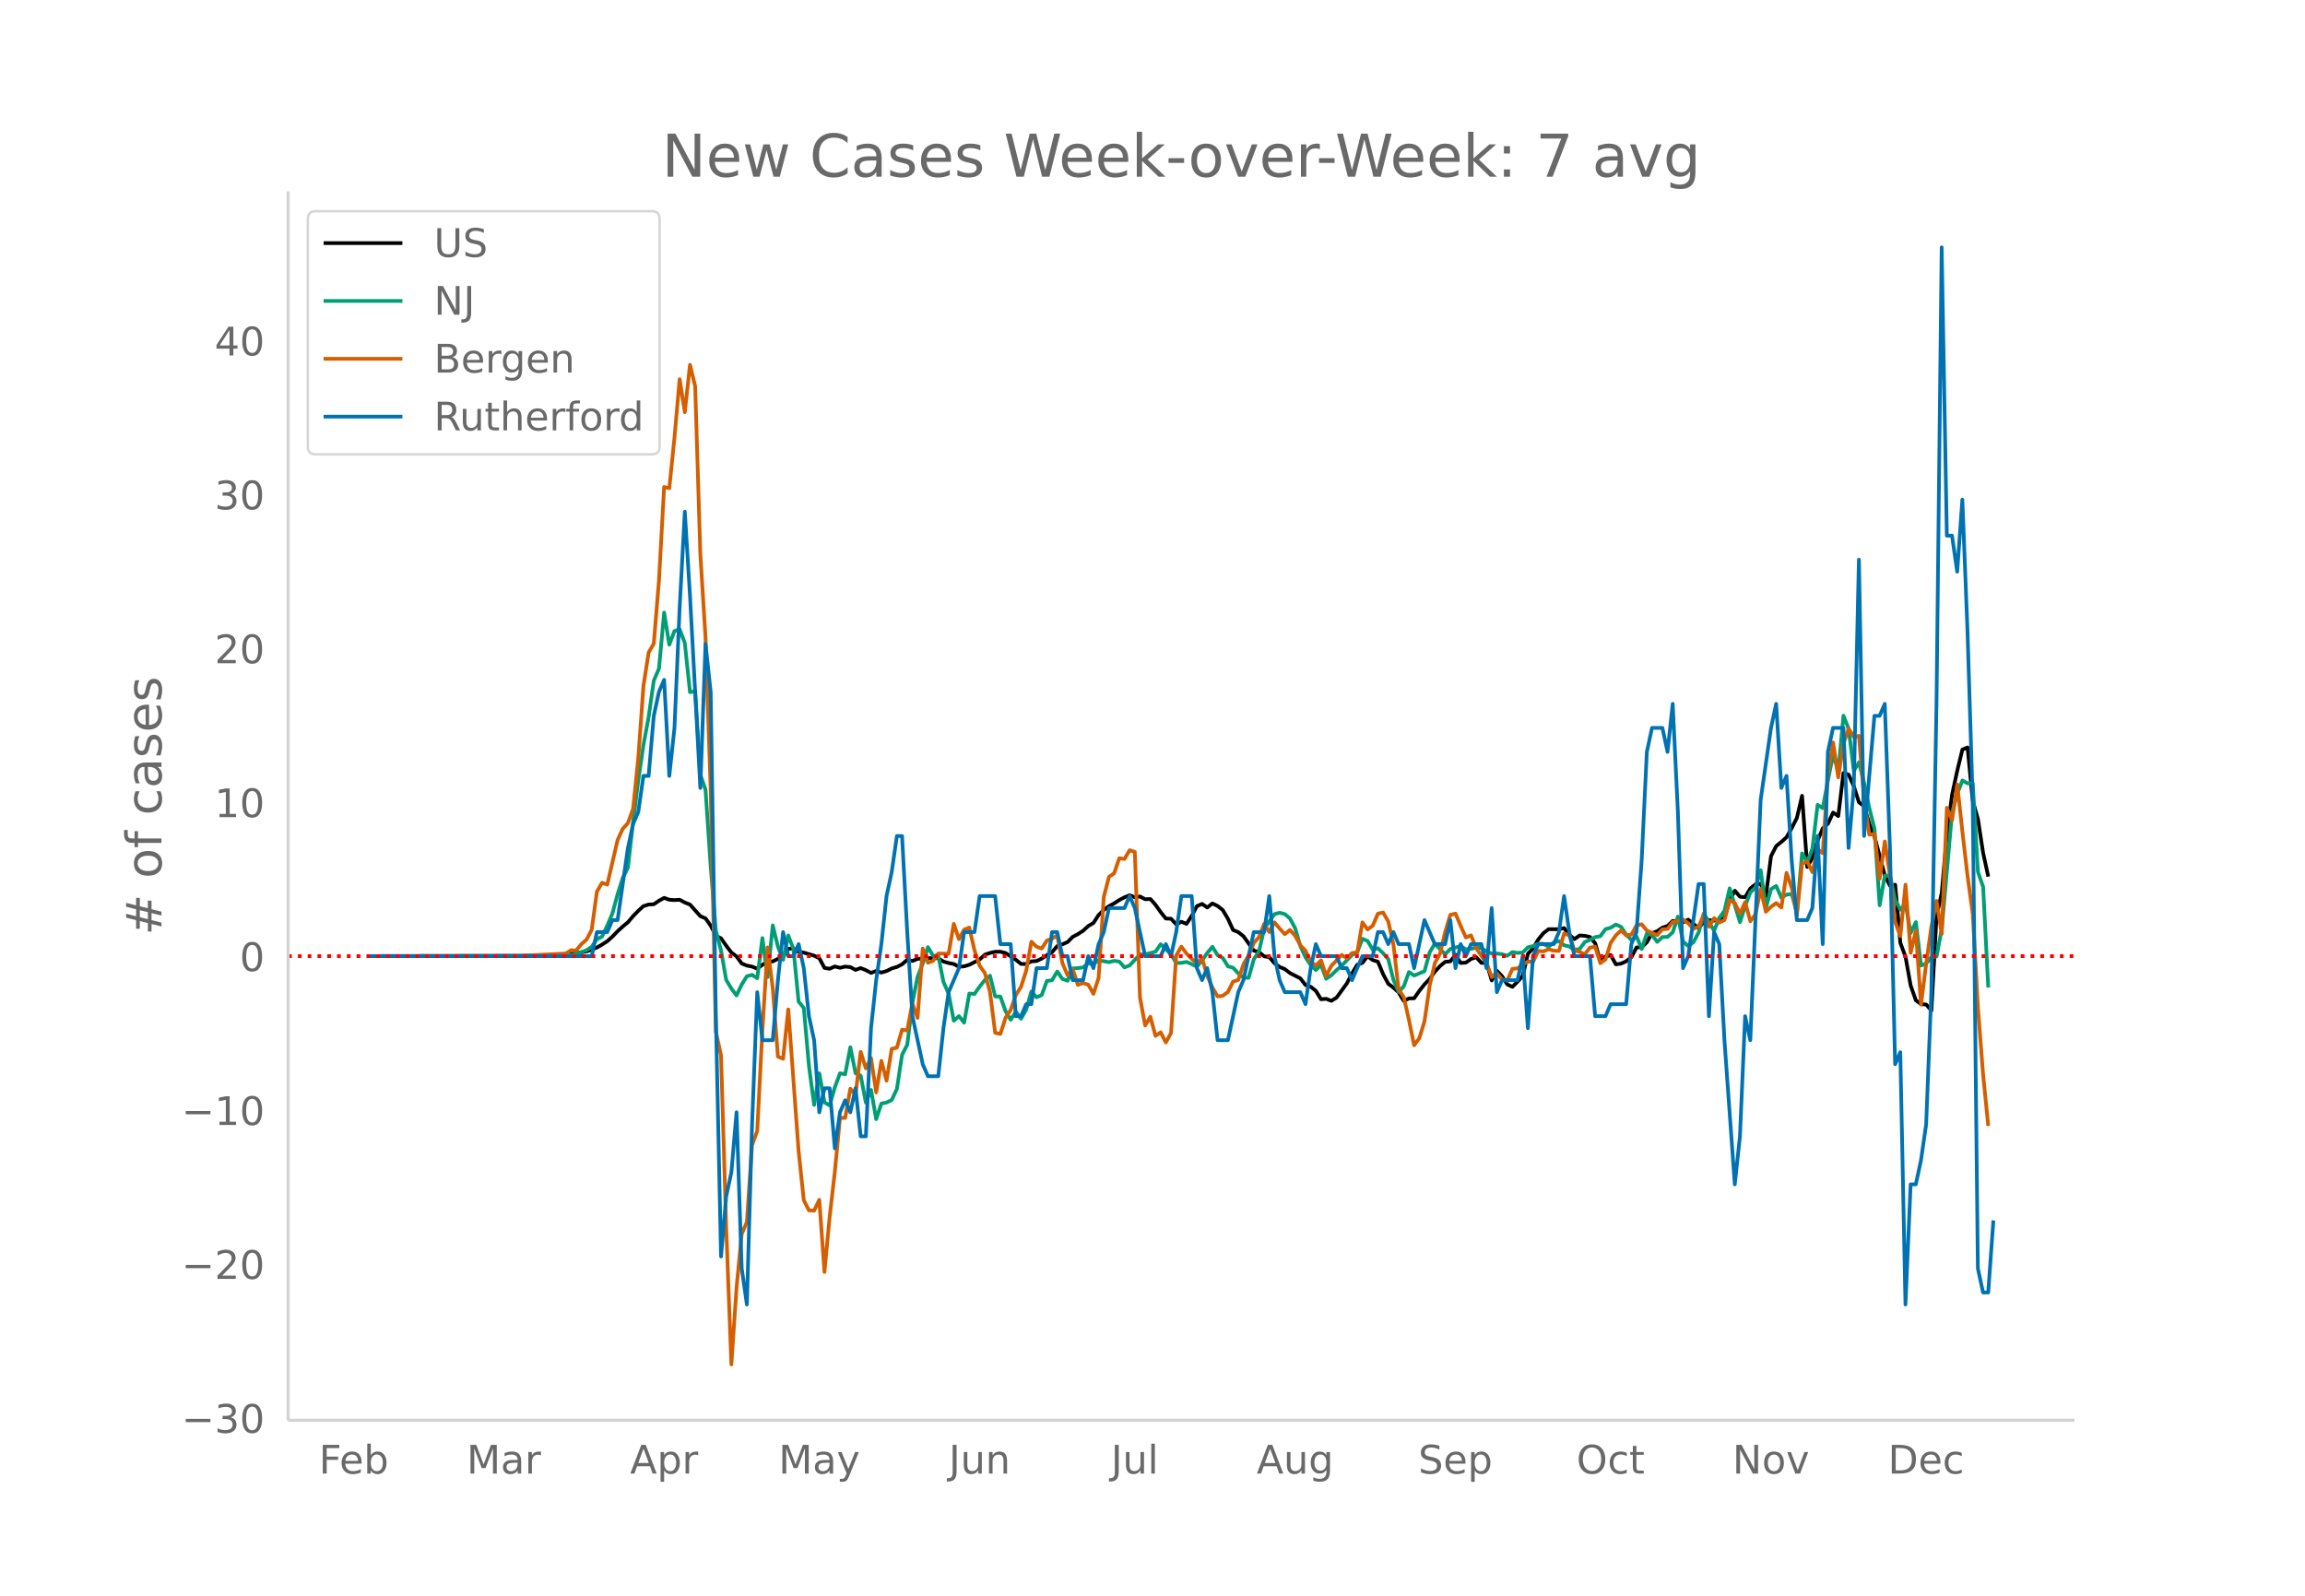 <svg height="864" viewBox="0 0 936 648" width="1248" xmlns="http://www.w3.org/2000/svg" xmlns:xlink="http://www.w3.org/1999/xlink"><defs><style>*{stroke-linecap:butt;stroke-linejoin:round}</style></defs><g id="figure_1"><path d="M0 648h936V0H0z" fill="#fff" id="patch_1"/><g id="axes_1"><path d="M117 576.72h725.4V77.76H117z" fill="none" id="patch_2"/><path clip-path="url(#pda997841e0)" d="M149.973 388.249l63.005-.1 12.601-.307 6.3-.534 2.1-.234 4.201-.746 2.1-.68 2.1-.888 2.1-1.195 2.1-1.349 2.1-1.88 2.101-2.182 2.1-1.92 2.1-1.73 2.1-2.488 2.1-2.155 2.1-1.915 2.101-.642 2.1-.12 2.1-1.416 2.1-1.17 2.1.75 2.101.143 2.1-.124 2.1 1.118 2.1.835 4.2 4.7 2.101.888 2.1 2.975 2.1 4.102 2.1 1.04 2.1 2.988 2.1 2.758 2.101 1.595 2.1 2.873 2.1.86 2.1.405 2.1.84 2.1-1.56 2.101-1.294 2.1-.092 4.2-2.096 2.1-3.02 2.101-.137 2.1 1.42 2.1.265 4.2 1.246 2.1 1.024 2.101 3.929 2.1.352 2.1-.929 2.1.55 2.1-.497 2.1.203 2.101 1.134 2.1-.751 2.1.852 2.1 1.117 2.1-.791 2.1.661 2.101-.606 2.1-1.063 2.1-.615 2.1-1.064 2.1-1.836 2.101.47 2.1-.857 6.3-.382 2.1.151 2.101 1.322 2.1.606 2.1.402 2.1 1.119 2.1-.18 2.1-.624 4.201-2.168 2.1-1.926 2.1-.706 2.1-.491 2.1-.017 2.101.53 4.2 2.74 2.1 1.681 2.1.047 2.101-1.078 2.1-.15 2.1-.97 2.1-1.385 2.1-1.24 2.1-2.48 2.101-.71 2.1-.906 2.1-2.13 2.1-1.094 2.1-1.36 2.1-1.932 2.101-1.224 2.1-3.244 2.1-2.06 2.1-1.512 2.1-1.151 2.1-1.352 2.101-1.106 2.1-.851 2.1.846 2.1-.336 2.1 1.119 2.101-.087 2.1 2.353 2.1 2.956 2.1 2.62 2.1.07 2.1 2.28 2.101-1.042 2.1.837 2.1-3.257 2.1-3.913 2.1-.924 2.1 1.461 2.101-1.643 2.1 1.018 2.1 1.655 2.1 3.553 2.1 4.564 2.1.853 2.101 1.664 4.2 5.842 2.1.583 2.1 1.723 2.101.342 2.1 2.452 2.1 1.537 2.1.87 2.1 1.621 4.201 2.144 2.1 2.711 2.1.688 2.1 1.652 2.1 3.423 2.1-.172 2.101.825 2.1-1.306 4.2-5.793 2.1-4.055 2.1-3.488 2.101-.803 2.1-2.69 2.1 1.574 2.1.657 2.1 5.046 2.1 3.929 2.101 1.555 2.1 1.946 2.1 3.487 2.1-1.065 2.1-.024 2.101-3.002 2.1-2.654 2.1-2.2 2.1-2.945 2.1-2.266 2.1-1.746 2.101-.197 2.1-2.648 2.1 3.306 2.1-.14 2.1-1.486 2.1-.692 2.101 2.265 2.1.041 2.1 7.105 2.1-3.908 2.1 2.182 2.1 3.324 2.101.995 2.1-2.11 2.1-2.33 2.1-9.003 2.1-2.171 2.101-3.62 2.1-2.555 2.1-1.61 4.2.021 2.1-.468 2.101 2.837 2.1 1.614 2.1-1.46 2.1.146 2.1.466 2.1 2.54 2.101 7.356 2.1-1.963 2.1-.6 2.1 3.773 2.1-.28 2.1-.958 2.101-1.678 2.1-3.935 2.1-.14 2.1-1.999 2.1-3.664 2.101-.805 2.1-1.438 2.1-.679 2.1-2.053 2.1.162 2.1.387 2.101-1.071 4.2 3.49 2.1-2.604 2.1-.722 2.1.247 2.101-.392 2.1-.708 2.1-7.082 2.1-3.973 2.1 2.458 2.1.17 2.101-3.556 2.1-1.66 2.1-.23 2.1 5.079 2.1-16.277 2.101-4.117 2.1-1.697 2.1-1.89 2.1-3.7 2.1-4.165 2.1-8.953 2.101 28.918 2.1-3.766 2.1-6.895 2.1-5.056 2.1-1.847 2.1-4.553 2.101 1.414 2.1-17.46 2.1.646 2.1 4.702 2.1 6.55 2.1 1.53 2.101 7.24 2.1 5.16 4.2 15.759 2.1 4.179 2.101-.41 2.1 23.595 2.1 5.69 2.1 11.693 2.1 5.95 2.1 1.574 2.101.139 2.1 2.46 2.1-38.4 2.1-9.33 2.1-23.783 2.1-16.142 2.101-9.729 2.1-8.628 2.1-.834 2.1 21.704 2.1 7.317 2.1 13.785 2.101 9.629h0" fill="none" stroke="#000" stroke-linecap="round" stroke-width="1.5" id="line2d_1"/><path clip-path="url(#pda997841e0)" d="M149.973 388.249l71.406-.11 6.3-.172 2.1-.2 2.1.06 2.1-.443 4.201-1.518 2.1-1.427 2.1-3.056 2.1-1.086 2.1-4.423 2.1-4.955 2.101-7.79 2.1-6.605 2.1-4.182 2.1-18.597 2.1-16.817 2.1-14.324 2.101-11.42 2.1-14.777 2.1-4.895 2.1-22.768 2.1 13.047 2.101-5.579 2.1-.683 2.1 5.589 2.1 19.954 2.1-.372 2.1 33.876 2.101 6.091 2.1 31.162 2.1 26.096 2.1 8.052 2.1 11.922 2.1 3.538 2.101 2.785 2.1-4.443 2.1-3.348 2.1-.563 2.1 1.368 2.1-16.305 2.101 15.812 2.1-20.98 2.1 8.646 2.1 5.348 2.1-9.892 2.101 5.509 2.1 21.371 2.1 2.553 2.1 23.543 2.1 15.812 2.1-12.807 2.101 11.802 2.1 1.226 2.1-7.338 2.1-5.72 2.1.412 2.1-10.987 2.101 10.555 2.1.965 2.1 10.977 2.1-5.157 2.1 11.882 2.1-6.343 2.101-.422 2.1-1.015 2.1-4.514 2.1-13.852 2.1-4.061 2.101-17.109 2.1-10.545 2.1-5.327 2.1-6.675 2.1 3.538 2.1-.07 2.101 10.645 2.1 4.805 2.1 10.967 2.1-1.86 2.1 2.654 2.1-11.841 2.101.18 2.1-3.035 2.1-2.583 2.1-1.82 2.1 8.434 2.1.05 2.101 5.89 2.1 3.55 2.1-3.268 2.1 2.845 2.1-3.7 2.101-7.368 2.1 2.363 2.1-.915 2.1-5.74 2.1-.291 2.1-3.539 2.101 3.016 2.1.744 2.1-5.016 2.1-.13 2.1-.272 2.1-1.629 2.101.282 2.1-1.548 4.2.764 2.1-.543 2.1.311 2.101 2.353 2.1-.805 4.2-4.483 2.1.01 4.201-1.106 2.1-3.035 4.2 4.09 2.1 3.53 2.101-.041 2.1-.382 2.1.905 2.1 1.045 2.1-2.553 2.1-3.036 2.101-2.503 2.1 3.418 2.1 1.086 2.1 3.417 2.1.593 2.1 2.272 2.101 1.77 2.1.03 2.1-7.5 2.1-3.196 2.1-9.107 2.101-3.147 2.1-2.915 2.1-.563 2.1.573 2.1 1.77 2.1 3.96 2.101 7.238 2.1 4.563 2.1 3.187 2.1 1.97 2.1-2.09 2.1 5.649 2.101-1.438 2.1-2.08 2.1-1.8 4.2-4.373 2.1-1.126 2.101-5.428 2.1.895 2.1 3.558 2.1-.603 2.1 2.02 2.1 2.413 2.101 8.424 2.1 4.926 2.1-2.322 2.1-5.79 2.1 1.417 4.201-1.75 2.1-7.67 2.1-3.497 4.2 4.252 2.101-2.121 4.2-1.217 2.1 1.368 2.1-.232 2.1-.462 2.101.13 2.1 1.418 2.1.814 2.1.02 2.1.252 2.1.663 2.101-1.488 2.1.342 2.1-.19 2.1-2.132 2.1-.472 2.101-.996 2.1.121 2.1 1.126 2.1-1.709 2.1-.563 2.1 1.699 2.101.452 2.1 1.508 2.1-.482 2.1-2.785 2.1-.895 2.1-1.095 2.101-.402 2.1-2.855 2.1-.553 2.1-1.317 2.1.925 2.1 3.186 2.101 2.162 2.1-1.438 2.1 5.107 2.1-6.373 2.1.673 2.101 2.815 2.1-1.98 2.1-.06 2.1-1.87 2.1-6.374 2.1 10.163 2.101 1.81 2.1-1.538 2.1-4.011 2.1-7.69 4.2 7.006 2.101-5.207 2.1-2.915 2.1-9.097 4.2 13.761 2.1-6.624 2.101-5.469 2.1-1.98 2.1-6.996 2.1 15.29 2.1-7.64 2.101-1.287 2.1 4.805 2.1-1.307 2.1-.241 2.1 7.499 2.1-23.975 2.101 3.458 2.1-5.408 2.1-17.773 2.1 1.337 2.1-11.228 2.1-10.565 2.101 6.916 2.1-22.668 2.1 5.318 2.1 17.089 2.1-3.468 2.1 8.423 2.101 10.123 2.1 8.394 2.1 31.111 2.1-12.072h2.1l2.101 9.84 2.1 4.022 2.1-2.413 2.1 11.892 2.1-4.433 2.1 17.622 2.101-.825 2.1-2.563 2.1-.291 2.1-11.048 4.2-47.336 2.101-7.68 2.1-5.418 2.1 1.196 2.1-.07 2.1 35.997 2.1 6.092 2.101 40.882h0" fill="none" stroke="#009e73" stroke-linecap="round" stroke-width="1.5" id="line2d_2"/><path clip-path="url(#pda997841e0)" d="M149.973 388.249l60.905-.096 18.901-.958 2.1-1.34 2.1.095 2.1-2.586 2.101-1.82 2.1-4.022 2.1-15.42 2.1-3.64 2.1.766 4.201-18.102 2.1-4.597 2.1-2.299 2.1-5.842 2.1-20.4 2.1-29.405 2.101-13.6 2.1-3.64 2.1-25.476 2.1-38.12 2.1.479 2.101-20.497 2.1-23.752 2.1 13.408 2.1-19.25 2.1 8.715 2.1 68.098 2.101 33.905 2.1 62.256 2.1 97.789 2.1 9.673 2.1 69.822 2.1 55.647 2.101-31.128 2.1-21.837 2.1-4.885 2.1-31.223 2.1-5.651 2.1-41.28 2.101-33.33 2.1 16.569 2.1 27.775 2.1.862 2.1-20.017 4.201 57.466 2.1 20.018 2.1 4.118 2.1.096 2.1-4.406 2.101 29.308 2.1-22.316 2.1-18.294 2.1-21.933h2.1l2.1-11.876 2.101 2.49 2.1-17.431 2.1 6.704 2.1-4.214 2.1 13.983 2.1-12.834 2.101 8.045 2.1-12.93 2.1-.478 2.1-7.28 2.1.288 2.101-11.015 2.1 5.939 2.1-28.16 2.1 5.748 2.1-.767 2.1-2.969 4.201.096 2.1-12.164 2.1 6.226 2.1-3.831 2.1-.862 2.101 9.194 2.1 6.322 2.1 2.873 2.1 7.758 2.1 16.57 2.1.478 2.101-6.512 2.1-3.257 2.1-6.034 2.1-3.352 2.1-6.513 2.101-11.78 2.1 2.01 2.1.767 2.1-3.257 2.1-.766 2.1-1.34 2.101 11.301 2.1 4.885 2.1-2.395 2.1 6.322 2.1-.767 2.1.67 2.101 3.736 2.1-6.513 2.1-32.851 2.1-8.141 2.1-1.437 2.1-6.13 2.101.287 2.1-3.543 2.1.67 2.1 59.19 2.1 11.302 2.101-3.543 2.1 7.758 2.1-1.437 2.1 4.118 2.1-3.83 2.1-31.512 2.101-3.543 2.1 2.777 2.1 2.203 2.1 1.82 2.1-2.107 2.1 7.087 2.101 4.79 2.1 3.639 2.1-.288 2.1-1.532 2.1-4.214 2.1-.67 2.101-6.322 2.1-3.64 2.1-5.076 2.1-2.298 2.1-5.364 2.101 3.256 2.1-3.926 2.1 2.49 2.1 2.298 2.1-1.723 2.1 2.394 2.101 3.831 2.1 2.203 2.1 4.501 2.1 1.533 2.1-2.107 2.1 6.321 2.101-4.118 4.2-4.406 2.1 1.34 2.1-2.106 2.1-.192 2.101-12.26 2.1 2.874 2.1-1.532 2.1-4.885 2.1-.479 2.1 3.64 2.101 9.386 2.1 18.197 2.1 3.161 2.1 9.29 2.1 10.249 2.101-2.874 2.1-6.8 2.1-14.462 2.1-9.195 2.1-3.831 2.1-8.812 2.101-6.991 2.1-.48 2.1 4.981 2.1 4.693 2.1-.862 2.1 5.268 4.201 6.034 2.1 5.651 2.1-1.532 2.1 2.49 2.1.479 2.101-4.79 2.1-.19 2.1-1.533 2.1-1.245 2.1.095 2.101-4.405 2.1.191 2.1-.862 2.1.575 2.1.096 2.1-7.088 2.101.766 2.1 6.13 2.1.575 2.1.958 2.1-2.682 2.1-.383 2.101 6.704 2.1-1.532 2.1-6.705 2.1-3.065 2.1-2.01 2.1 2.01 2.101-.287 2.1-3.735 2.1-.48 2.1 2.587 4.201 1.82 2.1-2.395 2.1-.096 2.1-2.873 2.1-.287 2.1-.67 2.101 1.532 2.1 2.203 2.1-.862 2.1-4.885 2.1 4.885 2.1-3.448 2.101 1.82 2.1-1.054 2.1-8.141 2.1 1.245 2.1 4.31 2.1-4.693 2.101 7.758 2.1-2.778 2.1-10.344 2.1 9.29 2.1-2.01 2.101-1.533 2.1 1.82 2.1-14.08 2.1 6.034 2.1 11.206 2.1-20.975 2.101-.862 2.1 4.31 2.1-9.386 2.1 1.724 2.1-32.086 2.1-12.93 2.101 14.175 2.1-13.6 2.1-6.226 2.1 3.448 2.1-.479 2.1 25.765 2.101 14.366 2.1-.287 2.1 18.198 2.1-15.133 2.1 13.888 2.101 18.772 2.1 5.747 2.1-20.88 2.1 27.68 2.1-9.003 2.1 30.074 2.101-16.761 2.1-14.846 2.1-10.535 2.1 13.409 2.1-51.241 2.1 5.076 2.101-14.558 2.1 19.251 2.1 18.006 2.1 15.325 2.1 37.928 2.1 27.296 2.101 20.88h0" fill="none" stroke="#d55e00" stroke-linecap="round" stroke-width="1.5" id="line2d_3"/><path clip-path="url(#pda997841e0)" d="M149.973 388.249h90.307l2.1-9.756h4.2l2.1-4.879h2.101l4.2-29.268 2.1-9.756 2.1-4.879 2.1-14.634h2.101l2.1-24.39 2.1-9.757 2.1-4.878 2.1 39.025 2.101-19.512 2.1-48.782 2.1-39.024 2.1 34.146 4.2 78.05 2.101-58.537 2.1 19.512 2.1 131.71 2.1 97.562 2.1-24.39 2.1-9.757 2.101-24.39 2.1 63.415 2.1 14.634 2.1-73.172 2.1-53.659 2.1 19.513h4.201l2.1-24.39 2.1-19.513 2.1 9.756h2.101l2.1-4.878 2.1 9.756 2.1 19.512 2.1 9.757 2.1 29.268 2.101-9.756h2.1l2.1 24.39 2.1-14.634 2.1-4.878 2.1 4.878 2.101-9.756 2.1 19.513h2.1l2.1-43.903 2.1-19.513 2.1-14.634 2.101-19.513 2.1-9.756 2.1-14.634h2.1l2.1 39.025 2.101 34.146 4.2 19.513 2.1 4.878h4.2l2.101-19.512 2.1-14.635 4.2-9.756 2.1-14.634h4.201l2.1-14.635h6.3l2.1 19.513h4.201l2.1 29.268h2.1l2.1-4.878h2.101l2.1-14.634h4.2l2.1-14.634h2.1l2.101 9.756h2.1l2.1 9.756h4.2l2.1-9.756 2.101 4.878 2.1-9.756 2.1-4.878 2.1-9.757h6.301l2.1-4.878 2.1 4.878 4.2 19.513h6.301l2.1-4.878 2.1 4.878 2.1-9.756 2.101-14.635h4.2l2.1 29.269 2.1 4.878 2.1-4.878 2.101 9.756 2.1 19.513h4.2l4.2-19.513 2.101-4.878 4.2-19.512h4.2l2.101-14.635 2.1 24.39 2.1 9.757 2.1 4.878h6.301l2.1 4.878 2.1-14.634 2.1-9.756 2.1 4.878h6.301l2.1 4.878h2.1l2.1 4.878 4.201-9.756h4.2l2.1-9.756h2.1l2.1 4.878 2.101-4.878 2.1 4.878h4.2l2.1 9.756 4.201-19.513 4.2 9.757h4.2l2.101-9.757 2.1 19.513 2.1-9.756 2.1 4.878 2.1-4.878h4.201l2.1 9.756 2.1-24.39 2.1 34.146 2.1-4.878h6.301l2.1-9.756 2.1 29.269 2.1-29.27 2.101-4.877h6.3l2.1-4.878 2.1-14.635 2.101 14.635 2.1 9.756h6.3l2.1 24.39h4.201l2.1-4.878h6.3l2.101-24.39 2.1-4.878 2.1-29.27 2.1-43.902 2.1-9.756h4.201l2.1 9.756 2.1-19.513 2.1 43.903 2.1 63.416 2.101-4.878 4.2-29.269h2.1l2.1 53.66 2.1-34.147 2.101 4.878 2.1 39.025 4.2 58.537 2.1-19.512 2.1-48.782 2.101 9.757 4.2-97.563 4.2-29.268 2.101-9.757 2.1 34.147 2.1-4.878 2.1 34.147 2.1 24.39h4.201l2.1-4.878 2.1-29.268 2.1 43.903 2.1-78.05 2.1-9.756h4.201l2.1 48.78 2.1-24.39 2.1-92.684 2.1 112.197 4.201-48.781h2.1l2.1-4.879 2.1 58.538 2.101 87.806 2.1-4.878 2.1 102.44 2.1-48.781h2.1l2.1-9.756 2.101-14.635 2.1-53.659 2.1-117.075 2.1-185.368 2.1 117.075h2.1l2.101 14.634 2.1-29.269 2.1 53.66 2.1 68.293 2.1 190.247 2.1 9.756h2.101l2.1-29.269h0" fill="none" stroke="#0072b2" stroke-linecap="round" stroke-width="1.5" id="line2d_4"/><path clip-path="url(#pda997841e0)" d="M117 388.249h725.4" fill="none" stroke="red" stroke-dasharray="1.5,2.475" stroke-width="1.5" id="line2d_5"/><path d="M117 576.72V77.76" fill="none" stroke="#d3d3d3" stroke-linecap="square" stroke-width="1.25" id="patch_3"/><path d="M117 576.72h725.4" fill="none" stroke="#d3d3d3" stroke-linecap="square" stroke-width="1.25" id="patch_4"/><g id="matplotlib.axis_1"><g id="xtick_1"><g transform="matrix(.16 0 0 -.16 129.51 598.378)" fill="#696969" id="text_1"><defs><path d="M9.813 72.906h41.89v-8.312H19.672V43.109h28.906v-8.297H19.672V0h-9.86z" id="DejaVuSans-70"/><path d="M56.203 29.594v-4.39H14.891q.593-9.282 5.593-14.142 5-4.859 13.938-4.859 5.172 0 10.031 1.266 4.86 1.265 9.656 3.812v-8.5Q49.266.734 44.187-.344 39.11-1.422 33.892-1.422q-13.094 0-20.735 7.61-7.64 7.625-7.64 20.625 0 13.421 7.25 21.296Q20.016 56 32.328 56q11.031 0 17.453-7.11 6.422-7.093 6.422-19.296zm-8.984 2.64q-.094 7.36-4.125 11.75-4.032 4.407-10.672 4.407-7.516 0-12.031-4.25-4.516-4.25-5.203-11.97z" id="DejaVuSans-101"/><path d="M48.688 27.297q0 9.906-4.079 15.547-4.078 5.64-11.203 5.64-7.14 0-11.218-5.64-4.079-5.64-4.079-15.547 0-9.906 4.078-15.547 4.079-5.64 11.22-5.64 7.124 0 11.202 5.64t4.078 15.547zM18.108 46.39q2.844 4.875 7.157 7.234Q29.594 56 35.594 56q9.968 0 16.187-7.906 6.235-7.907 6.235-20.797T51.78 6.484q-6.218-7.906-16.187-7.906-6 0-10.328 2.375-4.313 2.375-7.157 7.25V0H9.08v75.984h9.03z" id="DejaVuSans-98"/></defs><use xlink:href="#DejaVuSans-70"/><use x="52.02" xlink:href="#DejaVuSans-101"/><use x="113.543" xlink:href="#DejaVuSans-98"/></g></g><g id="xtick_2"><g transform="matrix(.16 0 0 -.16 189.483 598.378)" fill="#696969" id="text_2"><defs><path d="M9.813 72.906h14.703l18.593-49.61 18.703 49.61h14.704V0H66.89v64.016l-18.797-50h-9.907l-18.796 50V0H9.813z" id="DejaVuSans-77"/><path d="M34.281 27.484q-10.89 0-15.093-2.484-4.204-2.484-4.204-8.5 0-4.781 3.157-7.594 3.156-2.797 8.562-2.797 7.485 0 12 5.297 4.516 5.297 4.516 14.078v2zm17.922 3.72V0H43.22v8.297Q40.14 3.328 35.547.953q-4.594-2.375-11.234-2.375-8.391 0-13.36 4.719Q6 8.016 6 15.922q0 9.219 6.172 13.906 6.187 4.688 18.437 4.688h12.61v.89q0 6.203-4.078 9.594-4.078 3.39-11.453 3.39-4.688 0-9.141-1.124-4.438-1.125-8.531-3.375v8.312q4.921 1.906 9.562 2.844 4.64.953 9.031.953 11.875 0 17.735-6.156 5.86-6.14 5.86-18.64z" id="DejaVuSans-97"/><path d="M41.11 46.297q-1.516.875-3.297 1.281Q36.03 48 33.89 48q-7.625 0-11.703-4.953-4.079-4.953-4.079-14.234V0H9.08v54.688h9.03v-8.5q2.844 4.984 7.375 7.39Q30.031 56 36.531 56q.922 0 2.047-.125 1.125-.11 2.484-.36z" id="DejaVuSans-114"/></defs><use xlink:href="#DejaVuSans-77"/><use x="86.279" xlink:href="#DejaVuSans-97"/><use x="147.559" xlink:href="#DejaVuSans-114"/></g></g><g id="xtick_3"><g transform="matrix(.16 0 0 -.16 255.843 598.378)" fill="#696969" id="text_3"><defs><path d="M34.188 63.188L20.797 26.906h26.812zm-5.579 9.718h11.188L67.578 0h-10.25l-6.64 18.703h-32.86L11.188 0H.78z" id="DejaVuSans-65"/><path d="M18.11 8.203v-29H9.077v75.484h9.031v-8.296q2.844 4.875 7.157 7.234Q29.594 56 35.594 56q9.968 0 16.187-7.906 6.235-7.907 6.235-20.797T51.78 6.484q-6.218-7.906-16.187-7.906-6 0-10.328 2.375-4.313 2.375-7.157 7.25zm30.578 19.094q0 9.906-4.079 15.547-4.078 5.64-11.203 5.64-7.14 0-11.218-5.64-4.079-5.64-4.079-15.547 0-9.906 4.078-15.547 4.079-5.64 11.22-5.64 7.124 0 11.202 5.64t4.078 15.547z" id="DejaVuSans-112"/></defs><use xlink:href="#DejaVuSans-65"/><use x="68.408" xlink:href="#DejaVuSans-112"/><use x="131.885" xlink:href="#DejaVuSans-114"/></g></g><g id="xtick_4"><g transform="matrix(.16 0 0 -.16 316.148 598.378)" fill="#696969" id="text_4"><defs><path d="M32.172-5.078q-3.797-9.766-7.422-12.735-3.61-2.984-9.656-2.984H7.906v7.516h5.282q3.703 0 5.75 1.765Q21-9.766 23.483-3.219l1.61 4.094-22.11 53.813H12.5l17.094-42.766 17.093 42.766h9.516z" id="DejaVuSans-121"/></defs><use xlink:href="#DejaVuSans-77"/><use x="86.279" xlink:href="#DejaVuSans-97"/><use x="147.559" xlink:href="#DejaVuSans-121"/></g></g><g id="xtick_5"><g transform="matrix(.16 0 0 -.16 385.293 598.378)" fill="#696969" id="text_5"><defs><path d="M9.813 72.906h9.859V5.078q0-13.187-5-19.14-5-5.954-16.094-5.954h-3.75v8.297h3.078q6.531 0 9.219 3.672Q9.813-4.39 9.813 5.078z" id="DejaVuSans-74"/><path d="M8.5 21.578v33.11h8.984V21.922q0-7.766 3.016-11.656 3.031-3.875 9.094-3.875 7.265 0 11.484 4.64 4.234 4.64 4.234 12.656v31h8.985V0h-8.984v8.406Q42.047 3.422 37.718 1q-4.313-2.422-10.032-2.422-9.421 0-14.312 5.86Q8.5 10.296 8.5 21.578zM31.11 56z" id="DejaVuSans-117"/><path d="M54.89 33.016V0h-8.984v32.719q0 7.765-3.031 11.61-3.031 3.858-9.078 3.858-7.281 0-11.484-4.64-4.204-4.625-4.204-12.64V0H9.08v54.688h9.03v-8.5q3.235 4.937 7.594 7.374Q30.078 56 35.797 56q9.422 0 14.25-5.828 4.844-5.828 4.844-17.156z" id="DejaVuSans-110"/></defs><use xlink:href="#DejaVuSans-74"/><use x="29.492" xlink:href="#DejaVuSans-117"/><use x="92.871" xlink:href="#DejaVuSans-110"/></g></g><g id="xtick_6"><g transform="matrix(.16 0 0 -.16 451.146 598.378)" fill="#696969" id="text_6"><defs><path d="M9.422 75.984h8.984V0H9.422z" id="DejaVuSans-108"/></defs><use xlink:href="#DejaVuSans-74"/><use x="29.492" xlink:href="#DejaVuSans-117"/><use x="92.871" xlink:href="#DejaVuSans-108"/></g></g><g id="xtick_7"><g transform="matrix(.16 0 0 -.16 510.283 598.378)" fill="#696969" id="text_7"><defs><path d="M45.406 27.984q0 9.766-4.031 15.125-4.016 5.375-11.297 5.375-7.219 0-11.25-5.375-4.031-5.359-4.031-15.125 0-9.718 4.031-15.093t11.25-5.375q7.281 0 11.297 5.375 4.031 5.375 4.031 15.093zm8.985-21.203q0-13.953-6.203-20.765Q42-20.797 29.203-20.797q-4.734 0-8.937.703-4.203.703-8.157 2.172v8.735q3.954-2.141 7.813-3.157 3.86-1.031 7.86-1.031 8.843 0 13.234 4.61 4.39 4.609 4.39 13.937v4.453q-2.781-4.844-7.125-7.234Q33.938 0 27.875 0 17.828 0 11.672 7.656q-6.156 7.672-6.156 20.328 0 12.688 6.156 20.344Q17.828 56 27.875 56q6.063 0 10.406-2.39 4.344-2.391 7.125-7.22v8.297h8.985z" id="DejaVuSans-103"/></defs><use xlink:href="#DejaVuSans-65"/><use x="68.408" xlink:href="#DejaVuSans-117"/><use x="131.787" xlink:href="#DejaVuSans-103"/></g></g><g id="xtick_8"><g transform="matrix(.16 0 0 -.16 575.93 598.378)" fill="#696969" id="text_8"><defs><path d="M53.516 70.516V60.89q-5.61 2.687-10.594 4-4.984 1.328-9.625 1.328-8.047 0-12.422-3.125t-4.375-8.89q0-4.845 2.906-7.313 2.907-2.453 11.016-3.97l5.953-1.218q11.031-2.11 16.281-7.406 5.25-5.297 5.25-14.172 0-10.61-7.11-16.078-7.093-5.469-20.812-5.469-5.172 0-11.015 1.172Q13.14.922 6.89 3.219v10.156q6-3.36 11.765-5.078 5.766-1.703 11.328-1.703 8.438 0 13.032 3.312 4.593 3.328 4.593 9.485 0 5.359-3.297 8.39-3.296 3.032-10.812 4.547L27.484 33.5q-11.03 2.188-15.968 6.875-4.922 4.688-4.922 13.047 0 9.672 6.812 15.234 6.813 5.563 18.766 5.563 5.14 0 10.453-.938 5.328-.922 10.89-2.765z" id="DejaVuSans-83"/></defs><use xlink:href="#DejaVuSans-83"/><use x="63.477" xlink:href="#DejaVuSans-101"/><use x="125" xlink:href="#DejaVuSans-112"/></g></g><g id="xtick_9"><g transform="matrix(.16 0 0 -.16 640.182 598.378)" fill="#696969" id="text_9"><defs><path d="M39.406 66.219q-10.75 0-17.078-8.016-6.312-8-6.312-21.828 0-13.766 6.312-21.781 6.328-8 17.078-8 10.735 0 17.016 8 6.281 8.015 6.281 21.781 0 13.828-6.281 21.828-6.281 8.016-17.016 8.016zm0 8q15.328 0 24.5-10.281 9.188-10.282 9.188-27.563 0-17.234-9.188-27.516-9.172-10.28-24.5-10.28-15.375 0-24.593 10.25-9.204 10.265-9.204 27.546t9.204 27.563q9.218 10.28 24.593 10.28z" id="DejaVuSans-79"/><path d="M48.781 52.594v-8.407q-3.812 2.11-7.64 3.157-3.828 1.047-7.735 1.047-8.75 0-13.593-5.547-4.829-5.532-4.829-15.547 0-10.016 4.829-15.563 4.843-5.53 13.593-5.53 3.907 0 7.735 1.046 3.828 1.047 7.64 3.156V2.094Q45.016.344 40.984-.531q-4.015-.89-8.562-.89-12.36 0-19.64 7.765-7.266 7.765-7.266 20.953 0 13.375 7.343 21.031Q20.22 56 33.016 56q4.14 0 8.093-.86 3.953-.843 7.672-2.546z" id="DejaVuSans-99"/><path d="M18.313 70.219V54.688h18.5v-6.985h-18.5V18.016q0-6.688 1.828-8.594 1.828-1.906 7.453-1.906h9.218V0h-9.218q-10.407 0-14.36 3.875-3.953 3.89-3.953 14.14v29.688H2.687v6.984h6.594V70.22z" id="DejaVuSans-116"/></defs><use xlink:href="#DejaVuSans-79"/><use x="78.711" xlink:href="#DejaVuSans-99"/><use x="133.691" xlink:href="#DejaVuSans-116"/></g></g><g id="xtick_10"><g transform="matrix(.16 0 0 -.16 703.505 598.378)" fill="#696969" id="text_10"><defs><path d="M9.813 72.906h13.28l32.329-60.984v60.984h9.562V0h-13.28L19.39 60.984V0H9.813z" id="DejaVuSans-78"/><path d="M30.61 48.39q-7.22 0-11.422-5.64-4.204-5.64-4.204-15.453 0-9.813 4.172-15.453 4.188-5.64 11.453-5.64 7.188 0 11.375 5.655 4.203 5.672 4.203 15.438 0 9.719-4.203 15.406-4.187 5.688-11.375 5.688zm0 7.61q11.718 0 18.406-7.625 6.703-7.61 6.703-21.078 0-13.422-6.703-21.078-6.688-7.64-18.407-7.64-11.765 0-18.437 7.64-6.656 7.656-6.656 21.078 0 13.469 6.656 21.078Q18.844 56 30.609 56z" id="DejaVuSans-111"/><path d="M2.984 54.688H12.5L29.594 8.797l17.093 45.89h9.516L35.687 0H23.485z" id="DejaVuSans-118"/></defs><use xlink:href="#DejaVuSans-78"/><use x="74.805" xlink:href="#DejaVuSans-111"/><use x="135.986" xlink:href="#DejaVuSans-118"/></g></g><g id="xtick_11"><g transform="matrix(.16 0 0 -.16 766.644 598.378)" fill="#696969" id="text_11"><defs><path d="M19.672 64.797V8.109h11.922q15.093 0 22.093 6.829 7 6.843 7 21.593 0 14.64-7 21.453-7 6.813-22.093 6.813zm-9.86 8.11h20.266q21.188 0 31.094-8.813 9.922-8.813 9.922-27.563 0-18.86-9.969-27.703Q51.172 0 30.078 0H9.813z" id="DejaVuSans-68"/></defs><use xlink:href="#DejaVuSans-68"/><use x="77.002" xlink:href="#DejaVuSans-101"/><use x="138.525" xlink:href="#DejaVuSans-99"/></g></g></g><g id="matplotlib.axis_2"><g id="ytick_1"><g transform="matrix(.16 0 0 -.16 73.733 581.824)" fill="#696969" id="text_12"><defs><path d="M10.594 35.5h62.593v-8.297H10.594z" id="DejaVuSans-8722"/><path d="M40.578 39.313Q47.656 37.797 51.625 33q3.984-4.781 3.984-11.813 0-10.78-7.422-16.703-7.421-5.906-21.093-5.906-4.578 0-9.438.906-4.86.907-10.031 2.72v9.515q4.094-2.39 8.969-3.61 4.89-1.218 10.218-1.218 9.266 0 14.125 3.656 4.86 3.656 4.86 10.64 0 6.454-4.516 10.079-4.515 3.64-12.562 3.64h-8.5v8.11h8.89q7.266 0 11.125 2.906 3.86 2.906 3.86 8.375 0 5.61-3.985 8.61-3.968 3.015-11.39 3.015-4.063 0-8.703-.89-4.641-.876-10.203-2.72v8.782q5.624 1.562 10.53 2.344 4.907.78 9.25.78 11.235 0 17.766-5.109 6.547-5.093 6.547-13.78 0-6.063-3.468-10.235-3.47-4.172-9.86-5.782z" id="DejaVuSans-51"/><path d="M31.781 66.406q-7.61 0-11.453-7.5Q16.5 51.422 16.5 36.375q0-14.984 3.828-22.484 3.844-7.5 11.453-7.5 7.672 0 11.5 7.5 3.844 7.5 3.844 22.484 0 15.047-3.844 22.531-3.828 7.5-11.5 7.5zm0 7.813q12.266 0 18.735-9.703 6.468-9.688 6.468-28.141 0-18.406-6.468-28.11-6.47-9.687-18.735-9.687-12.25 0-18.718 9.688-6.47 9.703-6.47 28.109 0 18.453 6.47 28.14Q19.53 74.22 31.78 74.22z" id="DejaVuSans-48"/></defs><use xlink:href="#DejaVuSans-8722"/><use x="83.789" xlink:href="#DejaVuSans-51"/><use x="147.412" xlink:href="#DejaVuSans-48"/></g></g><g id="ytick_2"><g transform="matrix(.16 0 0 -.16 73.733 519.325)" fill="#696969" id="text_13"><defs><path d="M19.188 8.297h34.421V0H7.33v8.297q5.609 5.812 15.296 15.594 9.703 9.797 12.188 12.64 4.734 5.313 6.609 9 1.89 3.688 1.89 7.25 0 5.813-4.078 9.469-4.078 3.672-10.625 3.672-4.64 0-9.797-1.61-5.14-1.609-11-4.89v9.969Q13.767 71.78 18.938 73q5.188 1.219 9.485 1.219 11.328 0 18.062-5.672 6.735-5.656 6.735-15.125 0-4.5-1.688-8.531-1.672-4.016-6.125-9.485-1.218-1.422-7.765-8.187-6.532-6.766-18.453-18.922z" id="DejaVuSans-50"/></defs><use xlink:href="#DejaVuSans-8722"/><use x="83.789" xlink:href="#DejaVuSans-50"/><use x="147.412" xlink:href="#DejaVuSans-48"/></g></g><g id="ytick_3"><g transform="matrix(.16 0 0 -.16 73.733 456.826)" fill="#696969" id="text_14"><defs><path d="M12.406 8.297h16.11v55.625l-17.532-3.516v8.985l17.438 3.515h9.86V8.296H54.39V0H12.406z" id="DejaVuSans-49"/></defs><use xlink:href="#DejaVuSans-8722"/><use x="83.789" xlink:href="#DejaVuSans-49"/><use x="147.412" xlink:href="#DejaVuSans-48"/></g></g><g id="ytick_4"><use xlink:href="#DejaVuSans-48" transform="matrix(.16 0 0 -.16 97.32 394.328)" fill="#696969" id="text_15"/></g><g id="ytick_5"><g transform="matrix(.16 0 0 -.16 87.14 331.829)" fill="#696969" id="text_16"><use xlink:href="#DejaVuSans-49"/><use x="63.623" xlink:href="#DejaVuSans-48"/></g></g><g id="ytick_6"><g transform="matrix(.16 0 0 -.16 87.14 269.33)" fill="#696969" id="text_17"><use xlink:href="#DejaVuSans-50"/><use x="63.623" xlink:href="#DejaVuSans-48"/></g></g><g id="ytick_7"><g transform="matrix(.16 0 0 -.16 87.14 206.83)" fill="#696969" id="text_18"><use xlink:href="#DejaVuSans-51"/><use x="63.623" xlink:href="#DejaVuSans-48"/></g></g><g id="ytick_8"><g transform="matrix(.16 0 0 -.16 87.14 144.332)" fill="#696969" id="text_19"><defs><path d="M37.797 64.313L12.89 25.39h24.906zm-2.594 8.593H47.61V25.391h10.407v-8.203H47.609V0h-9.812v17.188H4.89v9.515z" id="DejaVuSans-52"/></defs><use xlink:href="#DejaVuSans-52"/><use x="63.623" xlink:href="#DejaVuSans-48"/></g></g><g transform="matrix(0 -.2 -.2 0 65.573 379.813)" fill="#696969" id="text_20"><defs><path d="M51.125 44H36.922l-4.11-16.313h14.313zm-7.328 27.781l-5.078-20.265h14.265L58.11 71.78h7.813L60.89 51.516h15.234V44h-17.14l-4-16.313h15.53V20.22H53.079L48 0h-7.813l5.032 20.219H30.906L25.875 0h-7.86l5.079 20.219H7.719v7.468h17.187L29 44H13.281v7.516h17.625l4.985 20.265z" id="DejaVuSans-35"/><path d="M37.11 75.984V68.5h-8.594q-4.828 0-6.72-1.953-1.874-1.953-1.874-7.031v-4.828h14.797v-6.985H19.922V0H10.89v47.703H2.297v6.984h8.594V58.5q0 9.125 4.25 13.297 4.25 4.187 13.468 4.187z" id="DejaVuSans-102"/><path d="M44.281 53.078v-8.5q-3.797 1.953-7.906 2.922-4.094.984-8.5.984-6.688 0-10.031-2.047-3.344-2.046-3.344-6.156 0-3.125 2.39-4.906 2.391-1.781 9.626-3.39l3.078-.688q9.562-2.047 13.593-5.781 4.032-3.735 4.032-10.422 0-7.625-6.032-12.078-6.03-4.438-16.578-4.438-4.39 0-9.156.86Q10.688.296 5.422 2v9.281q4.984-2.594 9.812-3.89 4.829-1.282 9.579-1.282 6.343 0 9.75 2.172 3.421 2.172 3.421 6.125 0 3.656-2.468 5.61-2.453 1.953-10.813 3.765l-3.125.735q-8.344 1.75-12.062 5.39-3.704 3.64-3.704 9.985 0 7.718 5.47 11.906Q16.75 56 26.811 56q4.97 0 9.36-.734 4.406-.72 8.11-2.188z" id="DejaVuSans-115"/></defs><use xlink:href="#DejaVuSans-35"/><use x="83.789" xlink:href="#DejaVuSans-32"/><use x="115.576" xlink:href="#DejaVuSans-111"/><use x="176.758" xlink:href="#DejaVuSans-102"/><use x="211.963" xlink:href="#DejaVuSans-32"/><use x="243.75" xlink:href="#DejaVuSans-99"/><use x="298.73" xlink:href="#DejaVuSans-97"/><use x="360.01" xlink:href="#DejaVuSans-115"/><use x="412.109" xlink:href="#DejaVuSans-101"/><use x="473.633" xlink:href="#DejaVuSans-115"/></g></g><g transform="matrix(.24 0 0 -.24 268.746 71.76)" fill="#696969" id="text_21"><defs><path d="M4.203 54.688h8.985l11.234-42.672 11.172 42.672h10.593l11.235-42.672 11.187 42.672h8.985L63.28 0H52.688L40.922 44.828 29.109 0H18.5z" id="DejaVuSans-119"/><path d="M64.406 67.281v-10.39q-4.984 4.64-10.625 6.922-5.64 2.296-11.984 2.296-12.5 0-19.14-7.64-6.641-7.64-6.641-22.094 0-14.406 6.64-22.047 6.64-7.64 19.14-7.64 6.345 0 11.985 2.296 5.64 2.297 10.625 6.938V5.609Q59.234 2.094 53.437.33q-5.78-1.75-12.218-1.75-16.563 0-26.094 10.124-9.516 10.14-9.516 27.672 0 17.578 9.516 27.703 9.531 10.14 26.094 10.14 6.531 0 12.312-1.734 5.797-1.734 10.875-5.203z" id="DejaVuSans-67"/><path d="M3.328 72.906h9.953L28.61 11.281l15.282 61.625h11.093l15.328-61.625 15.282 61.625h10.015L77.297 0H64.89L49.516 63.281 33.984 0H21.578z" id="DejaVuSans-87"/><path d="M9.078 75.984h9.031V31.11l26.813 23.578H56.39l-29-25.578L57.625 0H45.906L18.11 26.703V0H9.08z" id="DejaVuSans-107"/><path d="M4.89 31.39h26.313v-8H4.891z" id="DejaVuSans-45"/><path d="M11.719 12.406h10.297V0H11.719zm0 39.297h10.297v-12.39H11.719z" id="DejaVuSans-58"/><path d="M8.203 72.906h46.875v-4.203L28.61 0H18.312L43.22 64.594H8.203z" id="DejaVuSans-55"/></defs><use xlink:href="#DejaVuSans-78"/><use x="74.805" xlink:href="#DejaVuSans-101"/><use x="136.328" xlink:href="#DejaVuSans-119"/><use x="218.115" xlink:href="#DejaVuSans-32"/><use x="249.902" xlink:href="#DejaVuSans-67"/><use x="319.727" xlink:href="#DejaVuSans-97"/><use x="381.006" xlink:href="#DejaVuSans-115"/><use x="433.105" xlink:href="#DejaVuSans-101"/><use x="494.629" xlink:href="#DejaVuSans-115"/><use x="546.729" xlink:href="#DejaVuSans-32"/><use x="578.516" xlink:href="#DejaVuSans-87"/><use x="671.518" xlink:href="#DejaVuSans-101"/><use x="733.041" xlink:href="#DejaVuSans-101"/><use x="794.564" xlink:href="#DejaVuSans-107"/><use x="852.475" xlink:href="#DejaVuSans-45"/><use x="890.434" xlink:href="#DejaVuSans-111"/><use x="951.615" xlink:href="#DejaVuSans-118"/><use x="1010.795" xlink:href="#DejaVuSans-101"/><use x="1072.318" xlink:href="#DejaVuSans-114"/><use x="1107.057" xlink:href="#DejaVuSans-45"/><use x="1139.141" xlink:href="#DejaVuSans-87"/><use x="1232.143" xlink:href="#DejaVuSans-101"/><use x="1293.666" xlink:href="#DejaVuSans-101"/><use x="1355.189" xlink:href="#DejaVuSans-107"/><use x="1413.1" xlink:href="#DejaVuSans-58"/><use x="1446.791" xlink:href="#DejaVuSans-32"/><use x="1478.578" xlink:href="#DejaVuSans-55"/><use x="1542.201" xlink:href="#DejaVuSans-32"/><use x="1573.988" xlink:href="#DejaVuSans-97"/><use x="1635.268" xlink:href="#DejaVuSans-118"/><use x="1694.447" xlink:href="#DejaVuSans-103"/></g><g id="legend_1"><path d="M128.2 184.5h136.45q3.2 0 3.2-3.2V88.96q0-3.2-3.2-3.2H128.2q-3.2 0-3.2 3.2v92.34q0 3.2 3.2 3.2z" fill="none" opacity=".8" stroke="#ccc" id="patch_5"/><path d="M131.4 98.718h32" fill="none" stroke="#000" stroke-linecap="round" stroke-width="1.5" id="line2d_6"/><g transform="matrix(.16 0 0 -.16 176.2 104.317)" fill="#696969" id="text_22"><defs><path d="M8.688 72.906h9.921V28.61q0-11.718 4.235-16.875 4.25-5.14 13.781-5.14 9.469 0 13.719 5.14 4.25 5.157 4.25 16.875v44.297H64.5V27.391q0-14.25-7.063-21.532-7.046-7.28-20.812-7.28-13.828 0-20.89 7.28-7.047 7.282-7.047 21.532z" id="DejaVuSans-85"/></defs><use xlink:href="#DejaVuSans-85"/><use x="73.193" xlink:href="#DejaVuSans-83"/></g><path d="M131.4 122.203h32" fill="none" stroke="#009e73" stroke-linecap="round" stroke-width="1.5" id="line2d_8"/><g transform="matrix(.16 0 0 -.16 176.2 127.802)" fill="#696969" id="text_23"><use xlink:href="#DejaVuSans-78"/><use x="74.805" xlink:href="#DejaVuSans-74"/></g><path d="M131.4 145.688h32" fill="none" stroke="#d55e00" stroke-linecap="round" stroke-width="1.5" id="line2d_10"/><g transform="matrix(.16 0 0 -.16 176.2 151.287)" fill="#696969" id="text_24"><defs><path d="M19.672 34.813V8.108H35.5q7.953 0 11.781 3.297 3.844 3.297 3.844 10.078 0 6.844-3.844 10.078-3.828 3.25-11.781 3.25zm0 29.984V42.828h14.61q7.218 0 10.75 2.703 3.546 2.719 3.546 8.282 0 5.515-3.547 8.25-3.531 2.734-10.75 2.734zm-9.86 8.11h25.204q11.28 0 17.375-4.688Q58.5 63.53 58.5 54.89q0-6.703-3.125-10.657-3.125-3.953-9.188-4.922 7.282-1.562 11.313-6.53 4.031-4.954 4.031-12.376 0-9.765-6.64-15.093Q48.25 0 35.984 0H9.812z" id="DejaVuSans-66"/></defs><use xlink:href="#DejaVuSans-66"/><use x="68.604" xlink:href="#DejaVuSans-101"/><use x="130.127" xlink:href="#DejaVuSans-114"/><use x="169.49" xlink:href="#DejaVuSans-103"/><use x="232.967" xlink:href="#DejaVuSans-101"/><use x="294.49" xlink:href="#DejaVuSans-110"/></g><path d="M131.4 169.173h32" fill="none" stroke="#0072b2" stroke-linecap="round" stroke-width="1.5" id="line2d_12"/><g transform="matrix(.16 0 0 -.16 176.2 174.773)" fill="#696969" id="text_25"><defs><path d="M44.39 34.188q3.172-1.079 6.172-4.594 3-3.516 6.032-9.672L66.609 0H56l-9.313 18.703q-3.624 7.328-7.015 9.719-3.39 2.39-9.25 2.39h-10.75V0h-9.86v72.906h22.266q12.5 0 18.656-5.234 6.157-5.219 6.157-15.766 0-6.89-3.203-11.437-3.204-4.532-9.297-6.282zM19.673 64.797V38.922h12.406q7.125 0 10.766 3.297 3.64 3.297 3.64 9.687 0 6.39-3.64 9.64-3.64 3.25-10.766 3.25z" id="DejaVuSans-82"/><path d="M54.89 33.016V0h-8.984v32.719q0 7.765-3.031 11.61-3.031 3.858-9.078 3.858-7.281 0-11.484-4.64-4.204-4.625-4.204-12.64V0H9.08v75.984h9.03V46.188q3.235 4.937 7.594 7.374Q30.078 56 35.797 56q9.422 0 14.25-5.828 4.844-5.828 4.844-17.156z" id="DejaVuSans-104"/><path d="M45.406 46.39v29.594h8.985V0h-8.985v8.203Q42.578 3.328 38.25.953q-4.313-2.375-10.375-2.375-9.906 0-16.14 7.906-6.22 7.922-6.22 20.813 0 12.89 6.22 20.797Q17.968 56 27.874 56q6.063 0 10.375-2.375 4.328-2.36 7.156-7.234zm-30.61-19.093q0-9.906 4.079-15.547 4.078-5.64 11.203-5.64 7.125 0 11.219 5.64 4.11 5.64 4.11 15.547 0 9.906-4.11 15.547-4.094 5.64-11.219 5.64-7.125 0-11.203-5.64-4.078-5.64-4.078-15.547z" id="DejaVuSans-100"/></defs><use xlink:href="#DejaVuSans-82"/><use x="64.982" xlink:href="#DejaVuSans-117"/><use x="128.361" xlink:href="#DejaVuSans-116"/><use x="167.57" xlink:href="#DejaVuSans-104"/><use x="230.949" xlink:href="#DejaVuSans-101"/><use x="292.473" xlink:href="#DejaVuSans-114"/><use x="333.586" xlink:href="#DejaVuSans-102"/><use x="368.791" xlink:href="#DejaVuSans-111"/><use x="429.973" xlink:href="#DejaVuSans-114"/><use x="469.336" xlink:href="#DejaVuSans-100"/></g></g></g></g><defs><clipPath id="pda997841e0"><path d="M117 77.76h725.4v498.96H117z"/></clipPath></defs></svg>